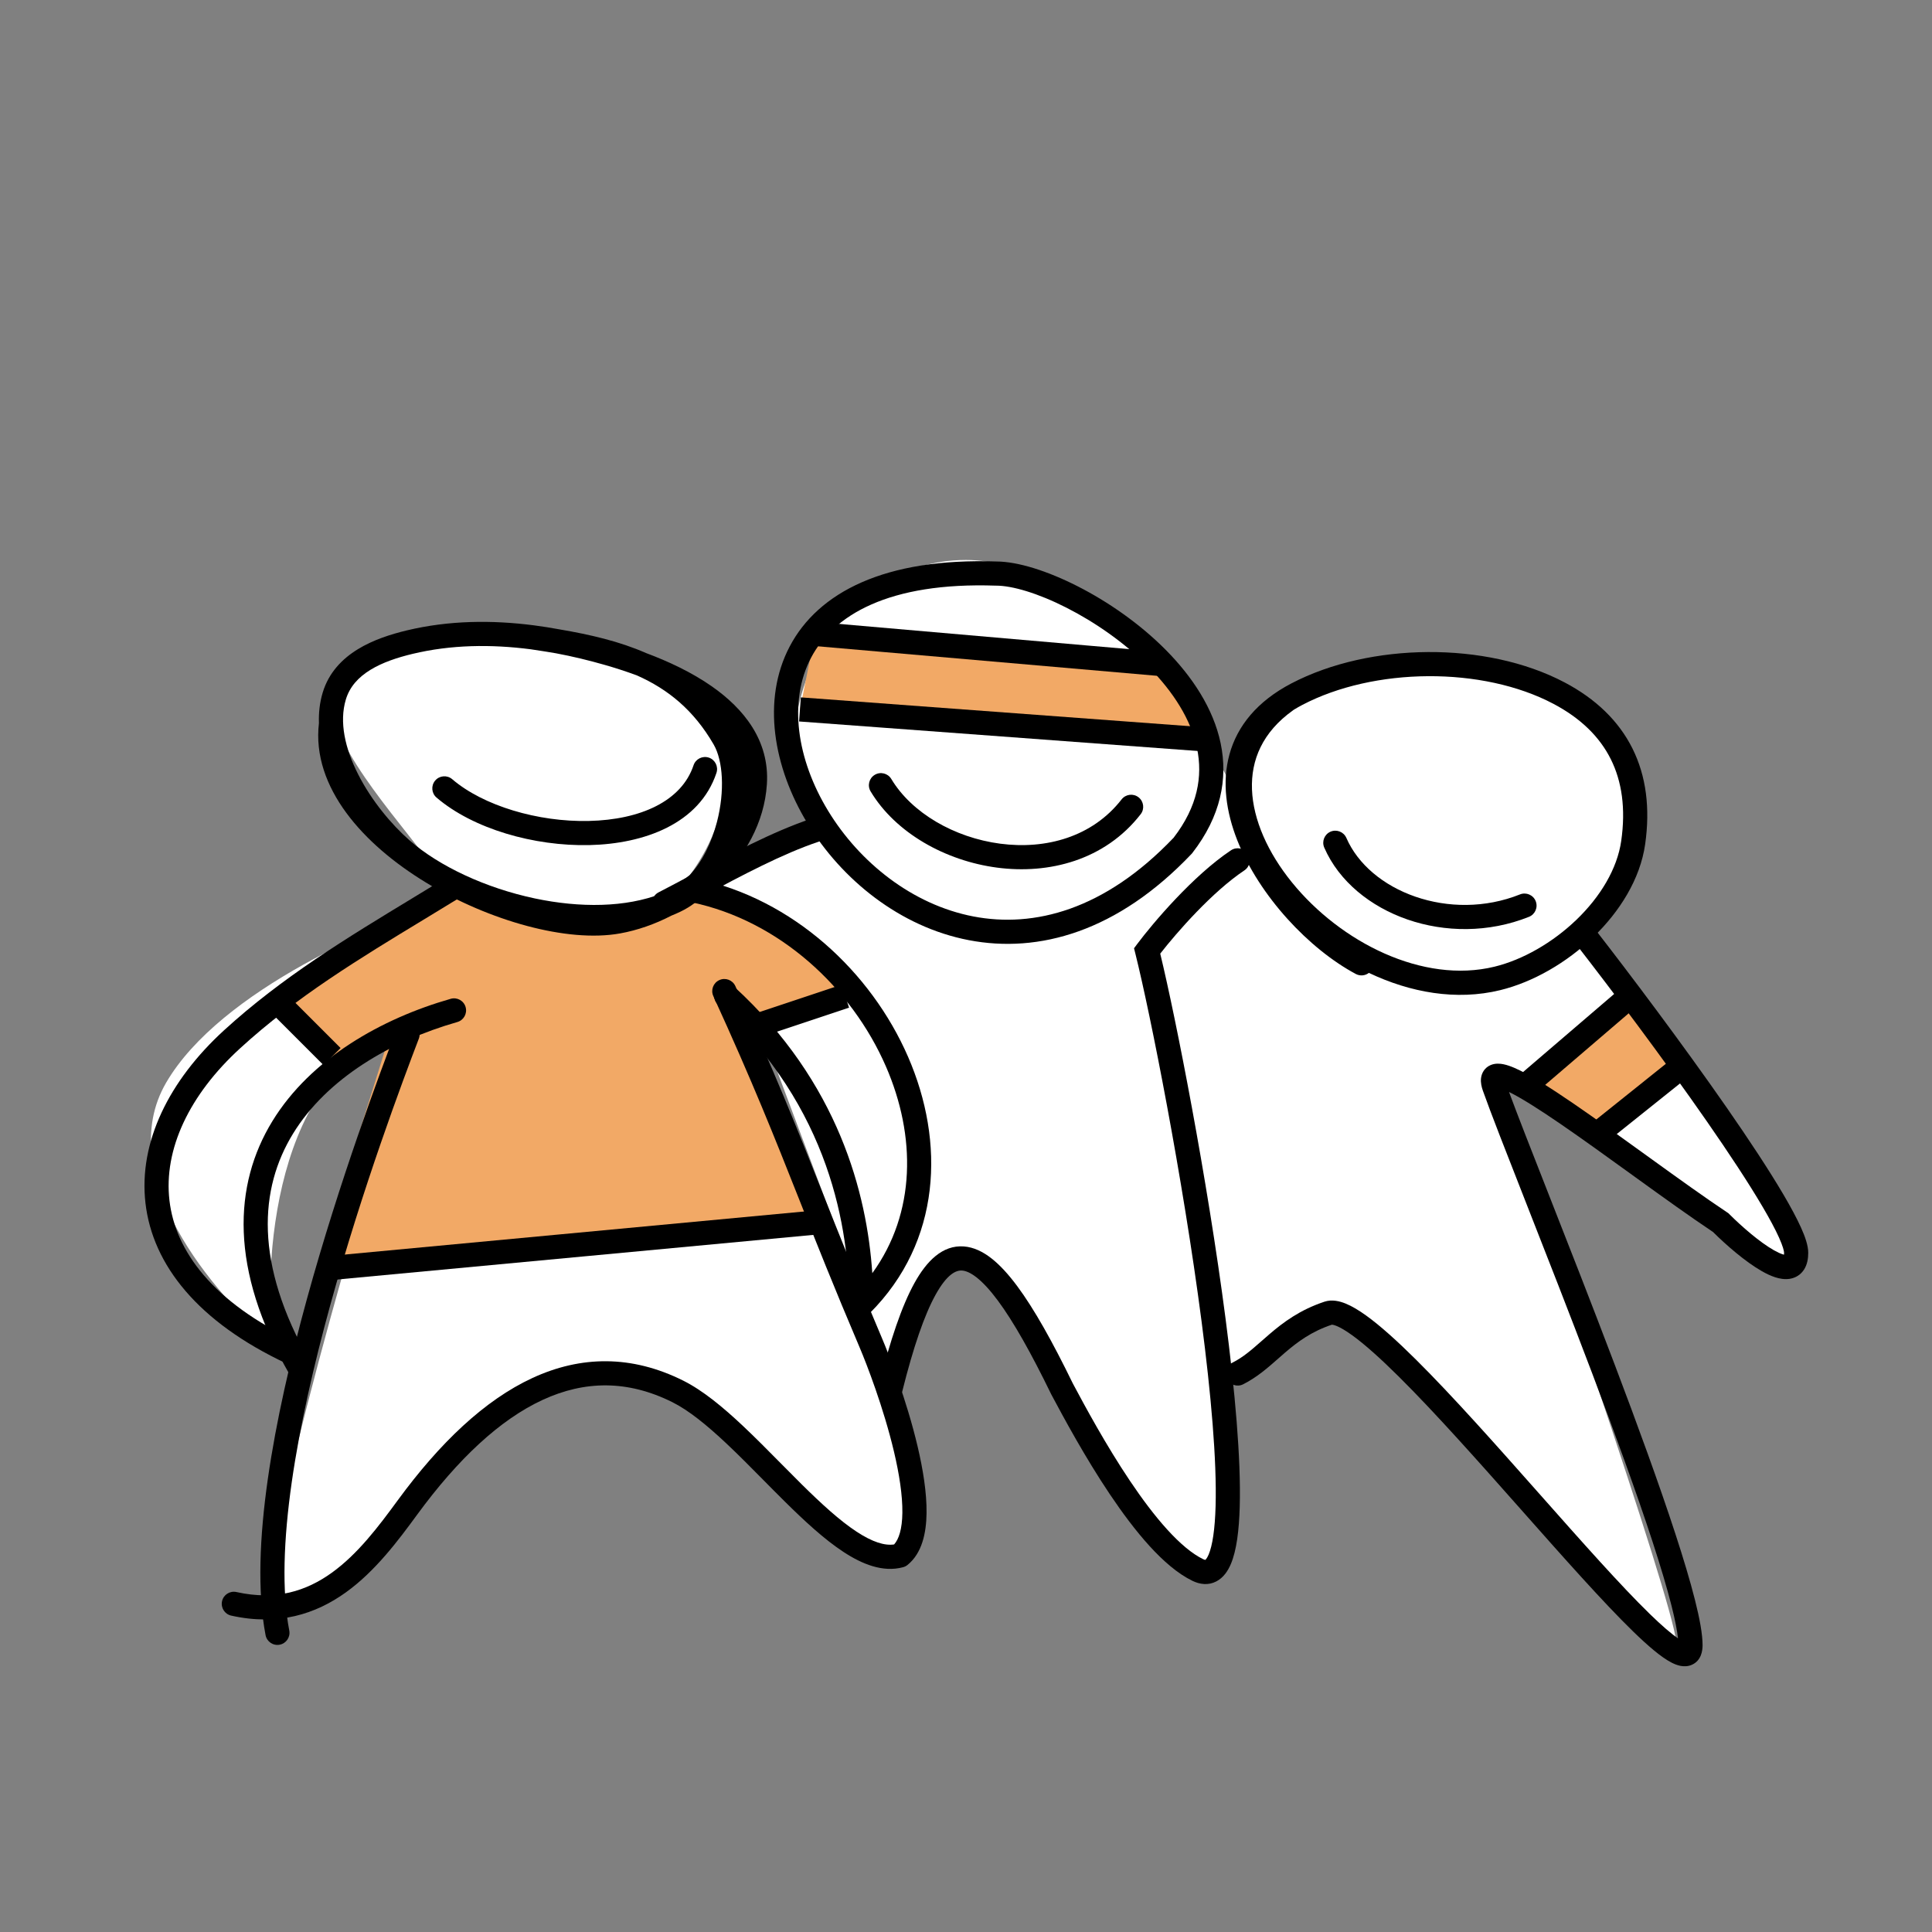 <svg fill="none" viewBox="0 0 110 110" xmlns="http://www.w3.org/2000/svg"><rect x="0" y="0" width="110" height="110" fill="#808080" stroke="none"/><path d="m53.281 72.187c-.688.688-2.005 4.297-2.578 6.016l-10.312-27.5 6.015-3.438c-3.438-6.016.86-15.382 8.594-15.382 6.188 0 12.891 7.647 15.469 13.663.86-3.438 1.719-8.491 11.172-7.734 13.75 1.1 12.031 11.172 8.594 15.469 4.01 6.016 12.719 18.219 12.032 18.906-.688.687-16.329-12.031-17.188-10.312 3.724 10.599 11 31.797 10.312 31.797-.859 0-17.188-18.047-18.906-18.906-1.375-.688-5.156 2.005-6.875 3.438.573 2.292 1.375 7.562 0 10.312-1.719 3.438-2.578-.859-3.438-.859-.859 0-6.875-9.453-8.594-12.891-1.719-3.438-3.438-3.438-4.297-2.578z" fill="#fff"/><path d="m15.51 91.317c-.879-2.638 5.13-23.084 8.244-32.977-7.915 1.759-8.794 12.824-8.244 18.137-3.298-2.748-9.125-9.563-6.047-14.84 3.078-5.276 12.275-9.16 16.488-10.443-3.481-5.679-16.488-16.488 4.947-14.29 14.54 1.491 10.626 11.175 7.145 14.29 2.015-.183 4.617-1.209 9.893 4.947 5.276 6.156 5.253 14.704 1.226 17.538 0 0-.822-5.431-1.79-8.502-1.28-4.064-5.817-8.203-5.817-8.203 5.817 13.125 10.441 26.847 10.441 26.847s2.237 12.976-12.23-4.027c-3.249-3.818-11.799.164-13.814 2.728-3.114 4.03-9.562 11.432-10.442 8.794z" fill="#fff"/><path d="m18.906 60.156-3.438-2.578 10.102-6.735c-.102-.102.019-.14.21-.14l-.21.14c.204.204 1.299.662 4.507 1.579 6.016 1.719 6.016-1.719 9.453-1.719 2.75 0 6.875 4.01 8.594 6.016l-6.016 1.719 4.297 11.172-28.359 2.578 4.297-13.75z" fill="#f2a966"/><path d="m46.406 36.094-.859 4.297 23.203 1.719-1.719-4.297z" fill="#f2a966"/><path d="m92.812 56.719-6.016 4.297 4.297 3.438 5.156-3.438z" fill="#f2a966"/><g clip-rule="evenodd" fill="#000" fill-rule="evenodd"><path d="m30.399 35.604c-2.395-.31-4.85-.284-7.235.288-.902.217-1.916.536-2.79 1.072-.884.542-1.656 1.325-2 2.467-.172.57-.235 1.155-.215 1.741-.218 1.841.436 3.58 1.553 5.101 1.127 1.535 2.752 2.889 4.552 3.982 1.803 1.095 3.811 1.946 5.732 2.461 1.911.512 3.788.704 5.312.428.987-.178 1.981-.526 2.922-1.013.18-.072.357-.15.53-.234.547-.264 1.031-.63 1.452-1.068.216-.176.425-.36.626-.551 1.55-1.473 2.686-3.426 2.826-5.632.159-2.492-1.33-4.307-3.137-5.569-1.156-.808-2.491-1.427-3.741-1.894-1.523-.67-3.19-1.053-4.925-1.348-.485-.09-.973-.168-1.463-.231zm1.264 1.593c-.471-.081-.955-.157-1.449-.23-2.26-.292-4.54-.263-6.729.263-.849.204-1.7.482-2.393.907-.684.419-1.181.959-1.401 1.69-.383 1.273-.052 2.787.712 4.282.757 1.482 1.888 2.84 2.917 3.739 1.696 1.481 4.34 2.715 7.131 3.305 2.578.545 5.179.52 7.206-.274.565-.297 1.109-.652 1.614-1.057.71-.76 1.244-1.838 1.551-3.028.454-1.756.344-3.484-.186-4.4-1.135-1.966-2.608-3.154-4.367-3.936-.644-.24-1.272-.439-1.844-.603-.908-.26-1.831-.484-2.762-.658z"/><path d="m48.342 57.371-5.156 1.719-.435-1.304 5.156-1.719zm-29.922 3.272-3.438-3.438.972-.972 3.438 3.438zm28.05 9.651-27.5 2.578-.128-1.369 27.5-2.578z"/><path d="m40.953 55.804c-.345.158-.497.566-.339.911 2.245 4.909 3.486 8.038 4.865 11.517.962 2.427 1.991 5.024 3.476 8.513.38.893 1.355 3.408 1.947 5.917.297 1.258.488 2.477.475 3.473-.013.924-.199 1.498-.47 1.799-.54.081-1.237-.137-2.135-.726-.963-.632-2.009-1.593-3.118-2.688-.391-.387-.792-.792-1.197-1.202-.72-.728-1.452-1.47-2.166-2.141-1.118-1.051-2.268-2.008-3.388-2.568-2.94-1.47-5.83-1.427-8.586-.153-2.722 1.258-5.279 3.697-7.666 6.957-1.107 1.512-2.284 3.071-3.763 4.134-1.443 1.037-3.169 1.599-5.426 1.097-.371-.082-.738.151-.82.522-.082.371.151.738.522.82 2.689.598 4.81-.088 6.528-1.323 1.682-1.21 2.978-2.948 4.069-4.438 2.321-3.169 4.711-5.402 7.134-6.521 2.388-1.104 4.839-1.144 7.395.134.93.465 1.958 1.304 3.061 2.34.699.657 1.396 1.363 2.101 2.076.409.414.821.831 1.238 1.243 1.112 1.099 2.242 2.147 3.33 2.86 1.066.7 2.246 1.182 3.397.873.093-.025.179-.069.254-.129.831-.672 1.068-1.827 1.083-2.947.016-1.161-.204-2.505-.511-3.808-.617-2.612-1.623-5.206-2.02-6.14-1.453-3.415-2.479-6-3.442-8.431-1.395-3.518-2.662-6.712-4.914-11.634-.158-.345-.566-.497-.911-.339z"/><path d="m23.451 58.248c-.355-.136-.752.042-.888.397-.911 2.384-3.228 8.55-5.089 15.318-.931 3.384-1.751 6.931-2.224 10.238-.471 3.297-.605 6.406-.13 8.895.071.373.431.618.804.546.373-.071.617-.431.546-.804-.433-2.267-.323-5.201.14-8.442.462-3.23 1.267-6.716 2.188-10.068 1.843-6.703 4.141-12.819 5.048-15.191.136-.355-.042-.752-.397-.888z"/><path d="m26.333 50.206c-.199-.324-.622-.425-.946-.226-.627.385-1.256.767-1.886 1.148-3.726 2.259-7.451 4.517-10.757 7.543-3.101 2.838-4.866 6.346-4.461 9.835.408 3.513 2.985 6.763 8.039 9.132.344.161.753.013.914-.331.161-.344.013-.753-.331-.914-4.795-2.248-6.923-5.168-7.257-8.046-.337-2.901 1.119-6.004 4.024-8.662 3.198-2.927 6.793-5.108 10.523-7.37.633-.384 1.271-.771 1.91-1.164.324-.199.425-.622.226-.946z"/><path d="m38.859 50.562c-.078.372.16.736.531.814 4.973 1.047 9.098 4.855 11.05 9.342 1.722 3.957 1.718 8.338-.775 11.772-.304-4.518-1.907-10.851-7.858-16.306-.28-.257-.715-.238-.971.042-.257.28-.238.715.042.971 6.404 5.87 7.472 12.798 7.472 17.081 0 .278.168.529.424.635s.553.048.749-.149c4.079-4.08 4.286-9.748 2.178-14.595-2.104-4.837-6.559-8.988-12.028-10.139-.372-.078-.736.16-.814.531z"/><path d="m40.358 43.136c-.36-.12-.75.075-.87.435-.681 2.043-3.018 3.104-5.959 3.171-2.904.066-6.02-.867-7.781-2.377-.288-.247-.722-.214-.969.075s-.214.722.074.969c2.086 1.788 5.565 2.779 8.707 2.707 3.105-.071 6.264-1.207 7.232-4.111.12-.36-.075-.75-.435-.87z"/><path d="m26.511 57.34c-.104-.365-.485-.577-.85-.472-3.938 1.125-7.968 3.398-10.153 6.966-2.22 3.626-2.442 8.434.951 14.372.188.33.608.444.938.256.33-.188.444-.608.256-.938-3.202-5.604-2.874-9.865-.973-12.972 1.937-3.164 5.602-5.289 9.358-6.362.365-.104.577-.485.472-.85z"/><path d="m56.73 31.969c-6.354-.217-10.149 1.757-11.77 4.842-1.6 3.045-.923 6.886 1.016 10.07 1.948 3.198 5.254 5.892 9.186 6.648 3.972.764 8.463-.471 12.681-4.912l.023-.025.021-.027c1.622-2.086 2.034-4.224 1.612-6.245-.415-1.989-1.622-3.797-3.112-5.304-1.495-1.512-3.315-2.764-5.039-3.64-1.698-.863-3.385-1.403-4.618-1.407zm10.092 15.726c-3.937 4.132-7.962 5.145-11.401 4.484-3.485-.67-6.488-3.084-8.271-6.013-1.792-2.944-2.268-6.251-.973-8.715 1.273-2.422 4.417-4.317 10.517-4.107l.012 0h.012c.913 0 2.375.428 4.007 1.258 1.612.819 3.307 1.988 4.684 3.381 1.382 1.397 2.402 2.978 2.744 4.618.334 1.6.037 3.321-1.331 5.094z"/><path d="m49.804 44.116c.326-.195.748-.09.943.236 1.157 1.929 3.582 3.339 6.2 3.684 2.603.343 5.248-.383 6.911-2.521.233-.3.665-.354.965-.121.3.233.354.665.121.965-2.039 2.622-5.227 3.429-8.175 3.04-2.933-.386-5.779-1.972-7.2-4.34-.195-.326-.09-.748.236-.943z"/><path d="m81.3 37.125c2.753-.017 5.535.543 7.786 1.731 1.76.929 3.07 2.18 3.856 3.753.785 1.572 1.019 3.408.726 5.461-.282 1.98-1.447 3.833-2.954 5.284-1.51 1.454-3.421 2.563-5.298 3.021-2.503.611-5.123.136-7.477-.983-.208.16-.498.194-.745.062-2.661-1.423-5.497-4.435-6.749-7.615-.63-1.599-.882-3.303-.443-4.893.445-1.613 1.574-3.015 3.518-4.032 2.248-1.177 5.027-1.772 7.781-1.789zm-7.647 3.293c-.01.008-.021.016-.032.024-1.745 1.244-2.404 2.836-2.338 4.515.067 1.718.9 3.588 2.273 5.28 2.77 3.414 7.463 5.795 11.534 4.802 1.61-.393 3.311-1.367 4.67-2.676 1.362-1.311 2.32-2.901 2.546-4.488.262-1.836.041-3.38-.595-4.653-.635-1.272-1.714-2.331-3.268-3.151-2.009-1.061-4.557-1.588-7.135-1.572-2.578.016-5.133.575-7.152 1.632-.177.093-.345.188-.504.286z"/><path d="m75.752 47.353c.348-.151.753.008.905.356.653 1.5 2.097 2.711 3.928 3.344 1.824.631 3.973.665 5.957-.129.352-.141.753.03.894.383.141.352-.03.753-.383.894-2.313.925-4.803.883-6.917.152-2.107-.729-3.9-2.167-4.739-4.095-.151-.348.008-.753.356-.905z"/><path d="m47.059 47.048c.12.36-.075.75-.435.87-2.067.689-4.381 1.925-6.546 3.081-.668.357-1.323.706-1.951 1.03-.338.174-.752.041-.926-.297-.174-.338-.041-.752.297-.926.582-.3 1.205-.632 1.852-.978 2.182-1.166 4.649-2.484 6.839-3.214.36-.12.75.075.87.435z"/><path d="m71.041 48.603c.211.316.125.743-.191.953-1.825 1.217-3.837 3.516-4.791 4.74.896 3.697 2.675 12.77 3.718 20.774.537 4.118.885 7.993.808 10.717-.038 1.341-.179 2.497-.507 3.266-.164.385-.418.776-.83.988-.449.232-.926.171-1.343-.029-.851-.41-1.684-1.141-2.46-1.994-.784-.861-1.548-1.889-2.254-2.94-1.412-2.103-2.626-4.355-3.329-5.674l-.006-.011-.005-.011c-1.148-2.358-2.151-4.141-3.042-5.339-.445-.599-.845-1.028-1.201-1.308-.357-.281-.63-.381-.833-.396-.339-.024-.853.198-1.506 1.377-.631 1.14-1.259 2.949-1.9 5.513-.092.368-.465.592-.834.5-.368-.092-.592-.465-.5-.834.648-2.591 1.31-4.543 2.031-5.846.7-1.264 1.602-2.168 2.806-2.083.569.041 1.099.304 1.585.686.487.383.97.916 1.455 1.568.968 1.302 2.014 3.174 3.17 5.547.702 1.318 1.885 3.509 3.251 5.543.685 1.02 1.407 1.988 2.129 2.781.73.802 1.422 1.383 2.04 1.681.067.032.105.041.123.042.009-.006.026-.021.051-.053.038-.049.087-.128.138-.248.218-.512.36-1.441.397-2.765.073-2.608-.262-6.393-.797-10.5-1.069-8.203-2.916-17.533-3.768-20.941l-.079-.317.196-.262c.871-1.161 3.162-3.874 5.325-5.316.316-.211.743-.125.953.191zm-2.402 40.212c0.0.001-.003.002-.01.001.006-.002.01-.002.01-.001z"/><path d="m89.812 52.739c.3-.233.732-.179.965.121 2.01 2.584 5.026 6.591 7.542 10.214 1.257 1.81 2.396 3.534 3.224 4.942.413.703.755 1.339.997 1.874.227.503.413 1.018.413 1.439 0 .324-.054.658-.229.94-.194.311-.491.488-.818.541-.295.048-.587-.008-.833-.087-.252-.081-.51-.205-.758-.346-.956-.543-2.054-1.509-2.784-2.233-1.289-.862-2.789-1.939-4.291-3.024-.134-.097-.268-.193-.401-.29-1.395-1.008-2.779-2.007-4.003-2.846-1.213-.831-2.226-1.473-2.919-1.811.472 1.281 1.284 3.35 2.263 5.842 1.122 2.857 2.462 6.27 3.757 9.688 1.293 3.412 2.536 6.818 3.457 9.644.461 1.413.843 2.688 1.111 3.752.264 1.046.432 1.943.432 2.573 0 .318-.075.871-.601 1.11-.236.108-.473.1-.653.066-.181-.035-.353-.105-.508-.184-.591-.302-1.357-.963-2.2-1.783-1.684-1.639-3.94-4.185-6.27-6.815l-.141-.16c-2.392-2.7-4.859-5.48-6.917-7.522-1.031-1.023-1.937-1.839-2.664-2.363-.365-.263-.66-.435-.884-.526-.183-.074-.26-.072-.269-.073-1.162.39-1.94.969-2.658 1.584-.127.109-.255.222-.386.337-.589.52-1.226 1.082-2.01 1.474-.34.17-.753.032-.922-.307s-.032-.753.307-.922c.609-.305 1.084-.722 1.662-1.23.144-.126.294-.258.454-.396.783-.671 1.721-1.379 3.131-1.849.424-.141.861-.034 1.21.108.368.15.763.391 1.17.684.817.589 1.783 1.465 2.829 2.503 2.095 2.079 4.594 4.896 6.977 7.586l.11.124c2.355 2.659 4.584 5.174 6.231 6.777.68.662 1.219 1.125 1.603 1.385-.048-.448-.17-1.066-.366-1.845-.258-1.021-.63-2.264-1.085-3.662-.911-2.795-2.146-6.177-3.436-9.583-1.276-3.367-2.611-6.769-3.735-9.632-1.14-2.904-2.062-5.254-2.486-6.455-.073-.208-.137-.46-.107-.714.035-.306.211-.608.553-.751.269-.112.544-.081.726-.044.201.041.415.117.626.208.831.357 2.042 1.127 3.385 2.047 1.239.849 2.637 1.859 4.029 2.864.135.097.269.194.403.291 1.528 1.103 3.029 2.182 4.305 3.033l.057.038.048.048c.703.703 1.725 1.596 2.539 2.058.199.113.367.19.5.232.031.01.057.017.08.023.002-.029.004-.065.004-.108 0-.095-.064-.369-.291-.873-.213-.472-.528-1.06-.93-1.743-.801-1.364-1.918-3.055-3.168-4.855-2.497-3.596-5.497-7.582-7.498-10.154-.233-.3-.179-.732.121-.965zm5.743 41.022c-0-0.0 0-.006.003-.015-.001.011-.003.015-.003.015zm-10.275-31.826c-0-0.0.002-0.0.007 0-.004 0-.007-0-.007-0z"/><path d="m66.112 38.498-19.766-1.719.119-1.37 19.766 1.719zm-20.515 1.208 23.203 1.719-.102 1.371-23.203-1.719z"/><path d="m93.26 57.24-6.016 5.156-.895-1.044 6.016-5.156zm-2.596 6.676 4.297-3.438.859 1.074-4.297 3.438z"/></g></svg>